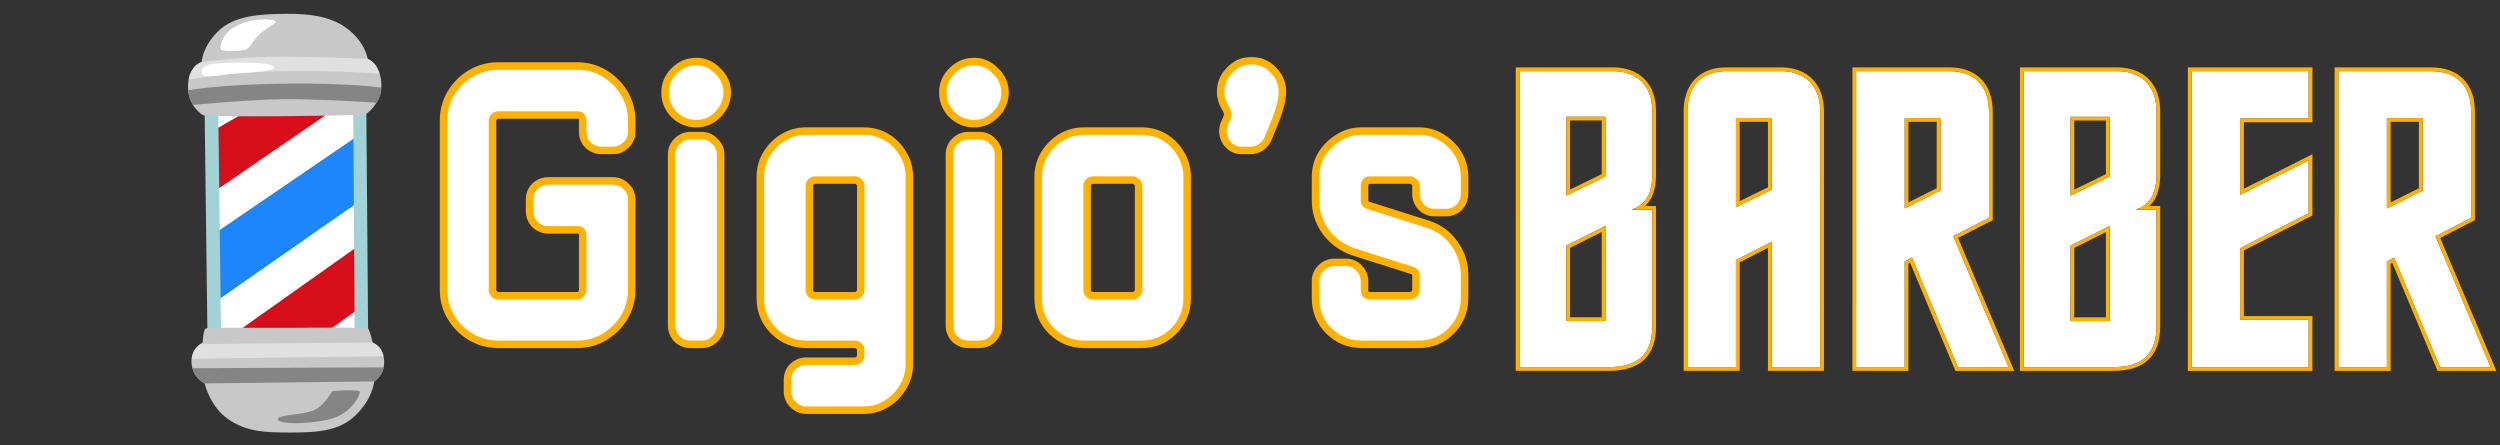 <svg width="668" height="119" viewBox="0 0 668 119" fill="none" xmlns="http://www.w3.org/2000/svg">
<rect x="0" y="0" width="668" height="119" fill="#333333" stroke="none"/>
<path d="M428.977 47.147L428.978 31.194L418.515 31.193L418.514 52.274L428.977 47.147ZM441.487 56.036L441.485 87.144C441.485 94.55 437.731 98.082 429.884 98.082L406 98.081L406.005 19L430.913 19.002C437.509 19.002 441.489 22.877 441.489 29.827L441.488 46.464C441.488 51.592 439.895 54.668 435.914 56.035L441.487 56.036ZM428.975 85.775L428.976 60.365L418.513 65.606L418.511 85.775L428.975 85.775Z" fill="white"/>
<path d="M486.356 98.086L473.39 98.085L473.392 64.584L463.838 69.483L463.837 98.084L450.871 98.083L450.875 29.828C450.876 22.877 454.743 19.003 461.34 19.003L475.784 19.004C482.38 19.005 486.36 22.879 486.36 29.83L486.356 98.086ZM473.393 50.682L473.394 31.539L463.841 31.538L463.839 55.353L473.393 50.682Z" fill="white"/>
<path d="M518.486 50.913L518.487 31.541L508.934 31.541L508.932 55.698L518.486 50.913ZM531.451 58.206L521.897 63.106L536.68 98.089L523.146 98.088L510.865 68.802L508.932 69.828L508.93 98.087L495.964 98.086L495.969 19.006L520.877 19.007C527.473 19.008 531.454 22.882 531.453 29.833L531.451 58.206Z" fill="white"/>
<path d="M563.701 47.155L563.702 31.203L553.239 31.202L553.238 52.282L563.701 47.155ZM576.211 56.044L576.209 87.152C576.209 94.559 572.456 98.091 564.608 98.091L540.724 98.089L540.729 19.009L565.637 19.01C572.233 19.011 576.213 22.885 576.213 29.836L576.212 46.472C576.212 51.6 574.619 54.677 570.639 56.044L576.211 56.044ZM563.699 85.784L563.701 60.373L553.237 65.614L553.236 85.783L563.699 85.784Z" fill="white"/>
<path d="M616.872 98.094L585.595 98.092L585.6 19.011L616.877 19.013L616.876 31.662L598.565 31.66L598.564 52.057L616.875 42.829L616.874 56.958L598.563 66.301L598.562 85.444L616.872 85.446L616.872 98.094Z" fill="white"/>
<path d="M647.324 50.921L647.325 31.55L637.771 31.549L637.77 55.706L647.324 50.921ZM660.289 58.215L650.735 63.114L665.518 98.097L651.984 98.096L639.703 68.811L637.769 69.836L637.767 98.095L624.802 98.094L624.807 19.014L649.714 19.015C656.311 19.016 660.291 22.89 660.291 29.841L660.289 58.215Z" fill="white"/>
<path d="M441.987 56.036L441.987 55.536L441.487 55.536L438.129 55.535C439.188 54.859 440.016 53.988 440.629 52.906C441.584 51.22 441.988 49.072 441.988 46.464L441.989 29.827C441.989 26.258 440.966 23.411 439.03 21.456C437.094 19.501 434.308 18.502 430.913 18.502L406.005 18.5L405.505 18.5L405.505 19L405.5 98.081L405.5 98.581L406 98.581L429.884 98.582C433.872 98.582 436.921 97.686 438.97 95.754C441.026 93.817 441.985 90.926 441.985 87.144L441.987 56.036ZM486.356 98.586L486.856 98.586L486.856 98.086L486.86 29.83C486.86 26.26 485.837 23.414 483.901 21.459C481.965 19.504 479.179 18.505 475.784 18.504L461.34 18.503C457.944 18.503 455.185 19.503 453.276 21.46C451.369 23.416 450.376 26.262 450.375 29.828L450.371 98.083L450.371 98.583L450.871 98.583L463.837 98.584L464.337 98.584L464.337 98.084L464.338 69.789L472.892 65.402L472.89 98.085L472.89 98.585L473.39 98.585L486.356 98.586ZM531.679 58.651L531.951 58.512L531.951 58.206L531.953 29.833C531.953 26.263 530.93 23.417 528.994 21.462C527.058 19.507 524.272 18.508 520.877 18.507L495.969 18.506L495.469 18.506L495.469 19.006L495.464 98.086L495.464 98.586L495.964 98.586L508.93 98.587L509.43 98.587L509.43 98.087L509.432 70.129L510.616 69.501L522.685 98.281L522.814 98.588L523.146 98.588L536.68 98.589L537.435 98.589L537.141 97.894L522.539 63.339L531.679 58.651ZM576.711 56.044L576.711 55.544L576.211 55.544L572.853 55.544C573.912 54.868 574.74 53.996 575.353 52.915C576.308 51.229 576.712 49.081 576.712 46.472L576.713 29.836C576.713 26.266 575.69 23.419 573.754 21.465C571.818 19.51 569.032 18.51 565.637 18.51L540.729 18.509L540.229 18.509L540.229 19.009L540.224 98.089L540.224 98.589L540.724 98.589L564.608 98.591C568.596 98.591 571.645 97.695 573.694 95.763C575.75 93.826 576.709 90.934 576.709 87.152L576.711 56.044ZM616.872 98.594L617.372 98.594L617.372 98.094L617.372 85.446L617.372 84.946L616.872 84.946L599.062 84.945L599.063 66.607L617.101 57.404L617.374 57.265L617.374 56.958L617.375 42.829L617.375 42.017L616.65 42.382L599.064 51.245L599.065 32.161L616.876 32.162L617.376 32.162L617.376 31.662L617.377 19.013L617.377 18.513L616.877 18.513L585.6 18.511L585.1 18.511L585.1 19.011L585.095 98.092L585.095 98.592L585.595 98.592L616.872 98.594ZM660.517 58.66L660.789 58.52L660.789 58.215L660.791 29.841C660.791 26.271 659.767 23.425 657.832 21.47C655.895 19.515 653.11 18.516 649.714 18.515L624.807 18.514L624.307 18.514L624.307 19.014L624.302 98.094L624.302 98.594L624.802 98.594L637.767 98.595L638.267 98.595L638.267 98.095L638.269 70.137L639.453 69.509L651.523 98.29L651.651 98.596L651.984 98.596L665.518 98.597L666.272 98.597L665.979 97.902L651.376 63.347L660.517 58.66ZM419.015 31.693L428.478 31.694L428.477 46.835L419.014 51.472L419.015 31.693ZM419.013 65.915L428.476 61.175L428.475 85.275L419.011 85.275L419.013 65.915ZM464.341 32.038L472.894 32.039L472.893 50.37L464.339 54.552L464.341 32.038ZM509.434 32.041L517.987 32.041L517.986 50.604L509.432 54.888L509.434 32.041ZM553.739 31.702L563.202 31.703L563.201 46.844L553.738 51.481L553.739 31.702ZM553.737 65.923L563.2 61.183L563.199 85.284L553.736 85.283L553.737 65.923ZM638.271 32.049L646.825 32.05L646.824 50.612L638.27 54.897L638.271 32.049Z" stroke="#FFB100"/>
<mask id="path-3-outside-1_133_5" maskUnits="userSpaceOnUse" x="117" y="15" width="276" height="96" fill="black">
<rect fill="white" x="117" y="15" width="276" height="96"/>
<path d="M168.78 77.48C168.78 80.12 168.12 82.54 166.8 84.74C165.48 86.94 163.72 88.7 161.52 90.02C159.32 91.34 156.9 92 154.26 92H133.14C130.5 92 128.043 91.34 125.77 90.02C123.57 88.7 121.81 86.94 120.49 84.74C119.17 82.54 118.51 80.12 118.51 77.48V32.27C118.51 29.557 119.17 27.1 120.49 24.9C121.81 22.7 123.57 20.94 125.77 19.62C128.043 18.3 130.5 17.64 133.14 17.64H154.26C156.9 17.64 159.32 18.3 161.52 19.62C163.72 20.94 165.48 22.7 166.8 24.9C168.12 27.1 168.78 29.557 168.78 32.27V35.24C168.78 36.633 168.267 37.807 167.24 38.76C166.287 39.713 165.113 40.19 163.72 40.19H160.75C159.357 40.19 158.147 39.713 157.12 38.76C156.167 37.807 155.69 36.633 155.69 35.24V32.27C155.69 31.243 155.213 30.73 154.26 30.73H133.14C132.773 30.73 132.407 30.877 132.04 31.17C131.747 31.463 131.6 31.83 131.6 32.27V77.48C131.6 77.847 131.747 78.213 132.04 78.58C132.407 78.873 132.773 79.02 133.14 79.02H154.26C154.627 79.02 154.957 78.873 155.25 78.58C155.543 78.213 155.69 77.847 155.69 77.48V62.74C155.69 61.86 155.25 61.42 154.37 61.42H146.56C145.167 61.42 143.957 60.943 142.93 59.99C141.977 58.963 141.5 57.753 141.5 56.36V53.28C141.5 51.887 141.977 50.713 142.93 49.76C143.957 48.807 145.167 48.33 146.56 48.33H163.72C165.113 48.33 166.287 48.807 167.24 49.76C168.267 50.713 168.78 51.887 168.78 53.28V77.48ZM194.307 24.68C194.307 26.953 193.464 28.933 191.777 30.62C190.164 32.233 188.257 33.04 186.057 33.04C183.784 33.04 181.804 32.233 180.117 30.62C178.504 28.933 177.697 26.953 177.697 24.68C177.697 22.48 178.504 20.573 180.117 18.96C181.804 17.273 183.784 16.43 186.057 16.43C188.257 16.43 190.164 17.273 191.777 18.96C193.464 20.573 194.307 22.48 194.307 24.68ZM192.547 86.94C192.547 88.333 192.034 89.543 191.007 90.57C190.054 91.523 188.88 92 187.487 92H184.517C183.124 92 181.914 91.523 180.887 90.57C179.934 89.543 179.457 88.333 179.457 86.94V41.29C179.457 39.897 179.934 38.723 180.887 37.77C181.914 36.743 183.124 36.23 184.517 36.23H187.487C188.88 36.23 190.054 36.743 191.007 37.77C192.034 38.723 192.547 39.897 192.547 41.29V86.94ZM242.976 97.28C242.976 99.48 242.426 101.497 241.326 103.33C240.226 105.237 238.759 106.74 236.926 107.84C235.093 109.013 233.039 109.6 230.766 109.6H215.476C214.083 109.6 212.873 109.087 211.846 108.06C210.893 107.107 210.416 105.933 210.416 104.54V101.46C210.416 100.067 210.893 98.893 211.846 97.94C212.873 96.987 214.083 96.51 215.476 96.51H228.456C228.823 96.51 229.153 96.363 229.446 96.07C229.813 95.777 229.996 95.447 229.996 95.08V93.43C229.996 93.063 229.813 92.733 229.446 92.44C229.153 92.147 228.823 92 228.456 92H215.476C212.103 92 209.206 90.827 206.786 88.48C204.366 86.06 203.156 83.127 203.156 79.68V47.34C203.156 45.067 203.706 43.013 204.806 41.18C205.979 39.273 207.483 37.77 209.316 36.67C211.149 35.57 213.203 35.02 215.476 35.02H230.766C233.039 35.02 235.093 35.57 236.926 36.67C238.759 37.77 240.226 39.273 241.326 41.18C242.426 43.013 242.976 45.067 242.976 47.34V97.28ZM229.996 77.59V49.65C229.996 49.21 229.813 48.843 229.446 48.55C229.153 48.257 228.823 48.11 228.456 48.11H217.786C217.419 48.11 217.053 48.257 216.686 48.55C216.393 48.843 216.246 49.21 216.246 49.65V77.59C216.246 77.957 216.393 78.287 216.686 78.58C217.053 78.873 217.419 79.02 217.786 79.02H228.456C228.823 79.02 229.153 78.873 229.446 78.58C229.813 78.287 229.996 77.957 229.996 77.59ZM268.535 24.68C268.535 26.953 267.692 28.933 266.005 30.62C264.392 32.233 262.485 33.04 260.285 33.04C258.012 33.04 256.032 32.233 254.345 30.62C252.732 28.933 251.925 26.953 251.925 24.68C251.925 22.48 252.732 20.573 254.345 18.96C256.032 17.273 258.012 16.43 260.285 16.43C262.485 16.43 264.392 17.273 266.005 18.96C267.692 20.573 268.535 22.48 268.535 24.68ZM266.775 86.94C266.775 88.333 266.262 89.543 265.235 90.57C264.282 91.523 263.109 92 261.715 92H258.745C257.352 92 256.142 91.523 255.115 90.57C254.162 89.543 253.685 88.333 253.685 86.94V41.29C253.685 39.897 254.162 38.723 255.115 37.77C256.142 36.743 257.352 36.23 258.745 36.23H261.715C263.109 36.23 264.282 36.743 265.235 37.77C266.262 38.723 266.775 39.897 266.775 41.29V86.94ZM317.204 79.68C317.204 83.127 315.994 86.06 313.574 88.48C311.228 90.827 308.368 92 304.994 92H289.704C286.331 92 283.434 90.827 281.014 88.48C278.594 86.06 277.384 83.127 277.384 79.68V47.34C277.384 45.067 277.934 43.013 279.034 41.18C280.208 39.273 281.711 37.77 283.544 36.67C285.378 35.57 287.431 35.02 289.704 35.02H304.994C307.268 35.02 309.321 35.57 311.154 36.67C312.988 37.77 314.454 39.273 315.554 41.18C316.654 43.013 317.204 45.067 317.204 47.34V79.68ZM304.224 77.59V49.65C304.224 49.21 304.041 48.843 303.674 48.55C303.381 48.257 303.051 48.11 302.684 48.11H292.014C291.648 48.11 291.281 48.257 290.914 48.55C290.621 48.843 290.474 49.21 290.474 49.65V77.59C290.474 77.957 290.621 78.287 290.914 78.58C291.281 78.873 291.648 79.02 292.014 79.02H302.684C303.051 79.02 303.381 78.873 303.674 78.58C304.041 78.287 304.224 77.957 304.224 77.59ZM342.654 24.57C342.654 25.963 342.361 27.54 341.774 29.3C341.261 30.987 340.674 32.6 340.014 34.14C339.427 35.607 338.987 36.67 338.694 37.33C338.254 38.137 337.631 38.833 336.824 39.42C336.017 39.933 335.137 40.19 334.184 40.19H331.764C330.004 40.19 328.611 39.42 327.584 37.88C326.631 36.34 326.484 34.727 327.144 33.04C327.291 32.747 327.401 32.49 327.474 32.27C327.621 32.05 327.731 31.793 327.804 31.5C328.171 30.84 328.097 30.033 327.584 29.08C326.631 27.613 326.154 26.11 326.154 24.57C326.154 22.297 326.961 20.353 328.574 18.74C330.187 17.053 332.131 16.21 334.404 16.21C336.677 16.21 338.621 17.053 340.234 18.74C341.847 20.353 342.654 22.297 342.654 24.57ZM391.325 79.68C391.325 83.127 390.115 86.06 387.695 88.48C385.349 90.827 382.489 92 379.115 92H363.825C360.452 92 357.555 90.827 355.135 88.48C352.715 86.06 351.505 83.127 351.505 79.68V75.17C351.505 73.777 351.982 72.603 352.935 71.65C353.962 70.623 355.172 70.11 356.565 70.11H359.645C361.039 70.11 362.212 70.623 363.165 71.65C364.119 72.603 364.595 73.777 364.595 75.17V77.59C364.595 78.543 365.109 79.02 366.135 79.02H376.805C377.172 79.02 377.502 78.873 377.795 78.58C378.162 78.287 378.345 77.957 378.345 77.59V73.52C378.345 72.933 378.052 72.53 377.465 72.31L361.515 67.25C358.582 66.223 356.162 64.463 354.255 61.97C352.422 59.477 351.505 56.653 351.505 53.5V47.34C351.505 45.067 352.055 43.013 353.155 41.18C354.329 39.347 355.832 37.88 357.665 36.78C359.499 35.607 361.552 35.02 363.825 35.02H379.115C381.389 35.02 383.442 35.607 385.275 36.78C387.109 37.88 388.575 39.347 389.675 41.18C390.775 43.013 391.325 45.067 391.325 47.34V51.74C391.325 53.133 390.849 54.343 389.895 55.37C388.942 56.323 387.769 56.8 386.375 56.8H383.295C381.902 56.8 380.729 56.323 379.775 55.37C378.822 54.343 378.345 53.133 378.345 51.74V49.65C378.345 49.21 378.162 48.843 377.795 48.55C377.502 48.257 377.172 48.11 376.805 48.11H366.135C365.109 48.11 364.595 48.623 364.595 49.65V53.5C364.595 54.233 364.889 54.673 365.475 54.82L381.425 59.88C384.432 60.833 386.815 62.557 388.575 65.05C390.409 67.543 391.325 70.367 391.325 73.52V79.68Z"/>
</mask>
<path d="M168.78 77.48C168.78 80.12 168.12 82.54 166.8 84.74C165.48 86.94 163.72 88.7 161.52 90.02C159.32 91.34 156.9 92 154.26 92H133.14C130.5 92 128.043 91.34 125.77 90.02C123.57 88.7 121.81 86.94 120.49 84.74C119.17 82.54 118.51 80.12 118.51 77.48V32.27C118.51 29.557 119.17 27.1 120.49 24.9C121.81 22.7 123.57 20.94 125.77 19.62C128.043 18.3 130.5 17.64 133.14 17.64H154.26C156.9 17.64 159.32 18.3 161.52 19.62C163.72 20.94 165.48 22.7 166.8 24.9C168.12 27.1 168.78 29.557 168.78 32.27V35.24C168.78 36.633 168.267 37.807 167.24 38.76C166.287 39.713 165.113 40.19 163.72 40.19H160.75C159.357 40.19 158.147 39.713 157.12 38.76C156.167 37.807 155.69 36.633 155.69 35.24V32.27C155.69 31.243 155.213 30.73 154.26 30.73H133.14C132.773 30.73 132.407 30.877 132.04 31.17C131.747 31.463 131.6 31.83 131.6 32.27V77.48C131.6 77.847 131.747 78.213 132.04 78.58C132.407 78.873 132.773 79.02 133.14 79.02H154.26C154.627 79.02 154.957 78.873 155.25 78.58C155.543 78.213 155.69 77.847 155.69 77.48V62.74C155.69 61.86 155.25 61.42 154.37 61.42H146.56C145.167 61.42 143.957 60.943 142.93 59.99C141.977 58.963 141.5 57.753 141.5 56.36V53.28C141.5 51.887 141.977 50.713 142.93 49.76C143.957 48.807 145.167 48.33 146.56 48.33H163.72C165.113 48.33 166.287 48.807 167.24 49.76C168.267 50.713 168.78 51.887 168.78 53.28V77.48ZM194.307 24.68C194.307 26.953 193.464 28.933 191.777 30.62C190.164 32.233 188.257 33.04 186.057 33.04C183.784 33.04 181.804 32.233 180.117 30.62C178.504 28.933 177.697 26.953 177.697 24.68C177.697 22.48 178.504 20.573 180.117 18.96C181.804 17.273 183.784 16.43 186.057 16.43C188.257 16.43 190.164 17.273 191.777 18.96C193.464 20.573 194.307 22.48 194.307 24.68ZM192.547 86.94C192.547 88.333 192.034 89.543 191.007 90.57C190.054 91.523 188.88 92 187.487 92H184.517C183.124 92 181.914 91.523 180.887 90.57C179.934 89.543 179.457 88.333 179.457 86.94V41.29C179.457 39.897 179.934 38.723 180.887 37.77C181.914 36.743 183.124 36.23 184.517 36.23H187.487C188.88 36.23 190.054 36.743 191.007 37.77C192.034 38.723 192.547 39.897 192.547 41.29V86.94ZM242.976 97.28C242.976 99.48 242.426 101.497 241.326 103.33C240.226 105.237 238.759 106.74 236.926 107.84C235.093 109.013 233.039 109.6 230.766 109.6H215.476C214.083 109.6 212.873 109.087 211.846 108.06C210.893 107.107 210.416 105.933 210.416 104.54V101.46C210.416 100.067 210.893 98.893 211.846 97.94C212.873 96.987 214.083 96.51 215.476 96.51H228.456C228.823 96.51 229.153 96.363 229.446 96.07C229.813 95.777 229.996 95.447 229.996 95.08V93.43C229.996 93.063 229.813 92.733 229.446 92.44C229.153 92.147 228.823 92 228.456 92H215.476C212.103 92 209.206 90.827 206.786 88.48C204.366 86.06 203.156 83.127 203.156 79.68V47.34C203.156 45.067 203.706 43.013 204.806 41.18C205.979 39.273 207.483 37.77 209.316 36.67C211.149 35.57 213.203 35.02 215.476 35.02H230.766C233.039 35.02 235.093 35.57 236.926 36.67C238.759 37.77 240.226 39.273 241.326 41.18C242.426 43.013 242.976 45.067 242.976 47.34V97.28ZM229.996 77.59V49.65C229.996 49.21 229.813 48.843 229.446 48.55C229.153 48.257 228.823 48.11 228.456 48.11H217.786C217.419 48.11 217.053 48.257 216.686 48.55C216.393 48.843 216.246 49.21 216.246 49.65V77.59C216.246 77.957 216.393 78.287 216.686 78.58C217.053 78.873 217.419 79.02 217.786 79.02H228.456C228.823 79.02 229.153 78.873 229.446 78.58C229.813 78.287 229.996 77.957 229.996 77.59ZM268.535 24.68C268.535 26.953 267.692 28.933 266.005 30.62C264.392 32.233 262.485 33.04 260.285 33.04C258.012 33.04 256.032 32.233 254.345 30.62C252.732 28.933 251.925 26.953 251.925 24.68C251.925 22.48 252.732 20.573 254.345 18.96C256.032 17.273 258.012 16.43 260.285 16.43C262.485 16.43 264.392 17.273 266.005 18.96C267.692 20.573 268.535 22.48 268.535 24.68ZM266.775 86.94C266.775 88.333 266.262 89.543 265.235 90.57C264.282 91.523 263.109 92 261.715 92H258.745C257.352 92 256.142 91.523 255.115 90.57C254.162 89.543 253.685 88.333 253.685 86.94V41.29C253.685 39.897 254.162 38.723 255.115 37.77C256.142 36.743 257.352 36.23 258.745 36.23H261.715C263.109 36.23 264.282 36.743 265.235 37.77C266.262 38.723 266.775 39.897 266.775 41.29V86.94ZM317.204 79.68C317.204 83.127 315.994 86.06 313.574 88.48C311.228 90.827 308.368 92 304.994 92H289.704C286.331 92 283.434 90.827 281.014 88.48C278.594 86.06 277.384 83.127 277.384 79.68V47.34C277.384 45.067 277.934 43.013 279.034 41.18C280.208 39.273 281.711 37.77 283.544 36.67C285.378 35.57 287.431 35.02 289.704 35.02H304.994C307.268 35.02 309.321 35.57 311.154 36.67C312.988 37.77 314.454 39.273 315.554 41.18C316.654 43.013 317.204 45.067 317.204 47.34V79.68ZM304.224 77.59V49.65C304.224 49.21 304.041 48.843 303.674 48.55C303.381 48.257 303.051 48.11 302.684 48.11H292.014C291.648 48.11 291.281 48.257 290.914 48.55C290.621 48.843 290.474 49.21 290.474 49.65V77.59C290.474 77.957 290.621 78.287 290.914 78.58C291.281 78.873 291.648 79.02 292.014 79.02H302.684C303.051 79.02 303.381 78.873 303.674 78.58C304.041 78.287 304.224 77.957 304.224 77.59ZM342.654 24.57C342.654 25.963 342.361 27.54 341.774 29.3C341.261 30.987 340.674 32.6 340.014 34.14C339.427 35.607 338.987 36.67 338.694 37.33C338.254 38.137 337.631 38.833 336.824 39.42C336.017 39.933 335.137 40.19 334.184 40.19H331.764C330.004 40.19 328.611 39.42 327.584 37.88C326.631 36.34 326.484 34.727 327.144 33.04C327.291 32.747 327.401 32.49 327.474 32.27C327.621 32.05 327.731 31.793 327.804 31.5C328.171 30.84 328.097 30.033 327.584 29.08C326.631 27.613 326.154 26.11 326.154 24.57C326.154 22.297 326.961 20.353 328.574 18.74C330.187 17.053 332.131 16.21 334.404 16.21C336.677 16.21 338.621 17.053 340.234 18.74C341.847 20.353 342.654 22.297 342.654 24.57ZM391.325 79.68C391.325 83.127 390.115 86.06 387.695 88.48C385.349 90.827 382.489 92 379.115 92H363.825C360.452 92 357.555 90.827 355.135 88.48C352.715 86.06 351.505 83.127 351.505 79.68V75.17C351.505 73.777 351.982 72.603 352.935 71.65C353.962 70.623 355.172 70.11 356.565 70.11H359.645C361.039 70.11 362.212 70.623 363.165 71.65C364.119 72.603 364.595 73.777 364.595 75.17V77.59C364.595 78.543 365.109 79.02 366.135 79.02H376.805C377.172 79.02 377.502 78.873 377.795 78.58C378.162 78.287 378.345 77.957 378.345 77.59V73.52C378.345 72.933 378.052 72.53 377.465 72.31L361.515 67.25C358.582 66.223 356.162 64.463 354.255 61.97C352.422 59.477 351.505 56.653 351.505 53.5V47.34C351.505 45.067 352.055 43.013 353.155 41.18C354.329 39.347 355.832 37.88 357.665 36.78C359.499 35.607 361.552 35.02 363.825 35.02H379.115C381.389 35.02 383.442 35.607 385.275 36.78C387.109 37.88 388.575 39.347 389.675 41.18C390.775 43.013 391.325 45.067 391.325 47.34V51.74C391.325 53.133 390.849 54.343 389.895 55.37C388.942 56.323 387.769 56.8 386.375 56.8H383.295C381.902 56.8 380.729 56.323 379.775 55.37C378.822 54.343 378.345 53.133 378.345 51.74V49.65C378.345 49.21 378.162 48.843 377.795 48.55C377.502 48.257 377.172 48.11 376.805 48.11H366.135C365.109 48.11 364.595 48.623 364.595 49.65V53.5C364.595 54.233 364.889 54.673 365.475 54.82L381.425 59.88C384.432 60.833 386.815 62.557 388.575 65.05C390.409 67.543 391.325 70.367 391.325 73.52V79.68Z" fill="white"/>
<path d="M166.8 84.74L167.657 85.254L167.657 85.254L166.8 84.74ZM125.77 90.02L125.256 90.877L125.262 90.881L125.268 90.885L125.77 90.02ZM120.49 84.74L119.633 85.254L119.633 85.254L120.49 84.74ZM120.49 24.9L121.347 25.415L121.347 25.415L120.49 24.9ZM125.77 19.62L125.268 18.755L125.262 18.759L125.256 18.762L125.77 19.62ZM166.8 24.9L165.943 25.415L165.943 25.415L166.8 24.9ZM167.24 38.76L166.56 38.027L166.546 38.04L166.533 38.053L167.24 38.76ZM157.12 38.76L156.413 39.467L156.426 39.48L156.44 39.493L157.12 38.76ZM132.04 31.17L131.415 30.389L131.372 30.424L131.333 30.463L132.04 31.17ZM132.04 78.58L131.259 79.205L131.329 79.291L131.415 79.361L132.04 78.58ZM155.25 78.58L155.957 79.287L155.996 79.248L156.031 79.205L155.25 78.58ZM142.93 59.99L142.197 60.67L142.222 60.698L142.25 60.723L142.93 59.99ZM142.93 49.76L142.25 49.027L142.236 49.04L142.223 49.053L142.93 49.76ZM167.24 49.76L166.533 50.467L166.546 50.48L166.56 50.493L167.24 49.76ZM167.78 77.48C167.78 79.944 167.166 82.186 165.943 84.225L167.657 85.254C169.074 82.894 169.78 80.296 169.78 77.48H167.78ZM165.943 84.225C164.707 86.285 163.065 87.927 161.006 89.162L162.034 90.877C164.375 89.473 166.253 87.595 167.657 85.254L165.943 84.225ZM161.006 89.162C158.966 90.386 156.724 91 154.26 91V93C157.076 93 159.674 92.293 162.034 90.877L161.006 89.162ZM154.26 91H133.14V93H154.26V91ZM133.14 91C130.676 91 128.392 90.386 126.272 89.155L125.268 90.885C127.694 92.294 130.324 93 133.14 93V91ZM126.284 89.162C124.225 87.927 122.583 86.285 121.347 84.225L119.633 85.254C121.037 87.595 122.915 89.473 125.256 90.877L126.284 89.162ZM121.347 84.225C120.124 82.186 119.51 79.944 119.51 77.48H117.51C117.51 80.296 118.216 82.894 119.633 85.254L121.347 84.225ZM119.51 77.48V32.27H117.51V77.48H119.51ZM119.51 32.27C119.51 29.727 120.126 27.45 121.347 25.415L119.633 24.386C118.214 26.75 117.51 29.386 117.51 32.27H119.51ZM121.347 25.415C122.583 23.355 124.225 21.713 126.284 20.477L125.256 18.762C122.915 20.167 121.037 22.045 119.633 24.386L121.347 25.415ZM126.272 20.485C128.392 19.254 130.676 18.64 133.14 18.64V16.64C130.324 16.64 127.694 17.346 125.268 18.755L126.272 20.485ZM133.14 18.64H154.26V16.64H133.14V18.64ZM154.26 18.64C156.724 18.64 158.966 19.253 161.006 20.477L162.034 18.762C159.674 17.346 157.076 16.64 154.26 16.64V18.64ZM161.006 20.477C163.065 21.713 164.707 23.355 165.943 25.415L167.657 24.386C166.253 22.045 164.375 20.167 162.034 18.762L161.006 20.477ZM165.943 25.415C167.164 27.45 167.78 29.727 167.78 32.27H169.78C169.78 29.386 169.076 26.75 167.657 24.386L165.943 25.415ZM167.78 32.27V35.24H169.78V32.27H167.78ZM167.78 35.24C167.78 36.353 167.384 37.262 166.56 38.027L167.92 39.493C169.15 38.351 169.78 36.913 169.78 35.24H167.78ZM166.533 38.053C165.774 38.812 164.858 39.19 163.72 39.19V41.19C165.369 41.19 166.799 40.615 167.947 39.467L166.533 38.053ZM163.72 39.19H160.75V41.19H163.72V39.19ZM160.75 39.19C159.611 39.19 158.643 38.81 157.8 38.027L156.44 39.493C157.65 40.617 159.103 41.19 160.75 41.19V39.19ZM157.827 38.053C157.068 37.294 156.69 36.378 156.69 35.24H154.69C154.69 36.889 155.265 38.319 156.413 39.467L157.827 38.053ZM156.69 35.24V32.27H154.69V35.24H156.69ZM156.69 32.27C156.69 31.62 156.541 30.947 156.065 30.434C155.577 29.909 154.911 29.73 154.26 29.73V31.73C154.411 31.73 154.501 31.751 154.548 31.767C154.589 31.782 154.598 31.794 154.6 31.795C154.601 31.797 154.69 31.893 154.69 32.27H156.69ZM154.26 29.73H133.14V31.73H154.26V29.73ZM133.14 29.73C132.489 29.73 131.909 29.994 131.415 30.389L132.665 31.951C132.905 31.759 133.058 31.73 133.14 31.73V29.73ZM131.333 30.463C130.84 30.956 130.6 31.583 130.6 32.27H132.6C132.6 32.077 132.654 31.971 132.747 31.877L131.333 30.463ZM130.6 32.27V77.48H132.6V32.27H130.6ZM130.6 77.48C130.6 78.131 130.864 78.711 131.259 79.205L132.821 77.955C132.629 77.715 132.6 77.562 132.6 77.48H130.6ZM131.415 79.361C131.909 79.756 132.489 80.02 133.14 80.02V78.02C133.058 78.02 132.905 77.991 132.665 77.799L131.415 79.361ZM133.14 80.02H154.26V78.02H133.14V80.02ZM154.26 80.02C154.928 80.02 155.503 79.741 155.957 79.287L154.543 77.873C154.41 78.005 154.326 78.02 154.26 78.02V80.02ZM156.031 79.205C156.426 78.711 156.69 78.131 156.69 77.48H154.69C154.69 77.562 154.661 77.715 154.469 77.955L156.031 79.205ZM156.69 77.48V62.74H154.69V77.48H156.69ZM156.69 62.74C156.69 62.146 156.541 61.517 156.067 61.043C155.593 60.569 154.964 60.42 154.37 60.42V62.42C154.656 62.42 154.687 62.491 154.653 62.457C154.619 62.423 154.69 62.454 154.69 62.74H156.69ZM154.37 60.42H146.56V62.42H154.37V60.42ZM146.56 60.42C145.421 60.42 144.453 60.04 143.61 59.257L142.25 60.723C143.46 61.847 144.913 62.42 146.56 62.42V60.42ZM143.663 59.309C142.88 58.467 142.5 57.499 142.5 56.36H140.5C140.5 58.007 141.073 59.46 142.197 60.67L143.663 59.309ZM142.5 56.36V53.28H140.5V56.36H142.5ZM142.5 53.28C142.5 52.142 142.878 51.226 143.637 50.467L142.223 49.053C141.075 50.201 140.5 51.631 140.5 53.28H142.5ZM143.61 50.493C144.453 49.71 145.421 49.33 146.56 49.33V47.33C144.913 47.33 143.46 47.903 142.25 49.027L143.61 50.493ZM146.56 49.33H163.72V47.33H146.56V49.33ZM163.72 49.33C164.858 49.33 165.774 49.708 166.533 50.467L167.947 49.053C166.799 47.905 165.369 47.33 163.72 47.33V49.33ZM166.56 50.493C167.384 51.258 167.78 52.166 167.78 53.28H169.78C169.78 51.607 169.15 50.169 167.92 49.027L166.56 50.493ZM167.78 53.28V77.48H169.78V53.28H167.78ZM191.777 30.62L191.07 29.913L191.07 29.913L191.777 30.62ZM180.117 30.62L179.394 31.311L179.41 31.327L179.426 31.343L180.117 30.62ZM180.117 18.96L179.41 18.253L179.41 18.253L180.117 18.96ZM191.777 18.96L191.054 19.651L191.07 19.667L191.086 19.683L191.777 18.96ZM191.007 90.57L191.714 91.277L191.714 91.277L191.007 90.57ZM180.887 90.57L180.154 91.251L180.179 91.278L180.206 91.303L180.887 90.57ZM180.887 37.77L180.18 37.063L180.18 37.063L180.887 37.77ZM191.007 37.77L190.274 38.45L190.299 38.478L190.326 38.503L191.007 37.77ZM193.307 24.68C193.307 26.674 192.579 28.404 191.07 29.913L192.484 31.327C194.348 29.463 195.307 27.233 195.307 24.68H193.307ZM191.07 29.913C189.636 31.346 187.981 32.04 186.057 32.04V34.04C188.533 34.04 190.691 33.12 192.484 31.327L191.07 29.913ZM186.057 32.04C184.049 32.04 182.314 31.338 180.808 29.897L179.426 31.343C181.293 33.129 183.518 34.04 186.057 34.04V32.04ZM180.84 29.929C179.399 28.423 178.697 26.688 178.697 24.68H176.697C176.697 27.218 177.608 29.444 179.394 31.311L180.84 29.929ZM178.697 24.68C178.697 22.756 179.39 21.101 180.824 19.667L179.41 18.253C177.617 20.046 176.697 22.204 176.697 24.68H178.697ZM180.824 19.667C182.333 18.158 184.063 17.43 186.057 17.43V15.43C183.504 15.43 181.274 16.389 179.41 18.253L180.824 19.667ZM186.057 17.43C187.966 17.43 189.617 18.148 191.054 19.651L192.5 18.269C190.71 16.398 188.548 15.43 186.057 15.43V17.43ZM191.086 19.683C192.589 21.12 193.307 22.771 193.307 24.68H195.307C195.307 22.189 194.339 20.026 192.468 18.237L191.086 19.683ZM191.547 86.94C191.547 88.056 191.148 89.015 190.3 89.863L191.714 91.277C192.919 90.072 193.547 88.611 193.547 86.94H191.547ZM190.3 89.863C189.541 90.622 188.625 91 187.487 91V93C189.136 93 190.566 92.425 191.714 91.277L190.3 89.863ZM187.487 91H184.517V93H187.487V91ZM184.517 91C183.378 91 182.41 90.62 181.567 89.837L180.206 91.303C181.417 92.427 182.87 93 184.517 93V91ZM181.62 89.889C180.837 89.047 180.457 88.079 180.457 86.94H178.457C178.457 88.587 179.03 90.04 180.154 91.251L181.62 89.889ZM180.457 86.94V41.29H178.457V86.94H180.457ZM180.457 41.29C180.457 40.152 180.835 39.236 181.594 38.477L180.18 37.063C179.032 38.211 178.457 39.641 178.457 41.29H180.457ZM181.594 38.477C182.442 37.629 183.401 37.23 184.517 37.23V35.23C182.846 35.23 181.385 35.858 180.18 37.063L181.594 38.477ZM184.517 37.23H187.487V35.23H184.517V37.23ZM187.487 37.23C188.6 37.23 189.509 37.626 190.274 38.45L191.74 37.09C190.598 35.86 189.16 35.23 187.487 35.23V37.23ZM190.326 38.503C191.151 39.268 191.547 40.176 191.547 41.29H193.547C193.547 39.617 192.916 38.179 191.687 37.037L190.326 38.503ZM191.547 41.29V86.94H193.547V41.29H191.547ZM241.326 103.33L240.468 102.816L240.464 102.823L240.46 102.83L241.326 103.33ZM236.926 107.84L236.411 106.983L236.399 106.99L236.387 106.998L236.926 107.84ZM211.846 108.06L211.139 108.767L211.139 108.767L211.846 108.06ZM211.846 97.94L211.165 97.207L211.152 97.22L211.139 97.233L211.846 97.94ZM229.446 96.07L228.821 95.289L228.778 95.324L228.739 95.363L229.446 96.07ZM229.446 92.44L228.739 93.147L228.778 93.186L228.821 93.221L229.446 92.44ZM206.786 88.48L206.079 89.187L206.084 89.192L206.09 89.198L206.786 88.48ZM204.806 41.18L203.954 40.656L203.948 40.666L204.806 41.18ZM209.316 36.67L208.801 35.812L208.801 35.812L209.316 36.67ZM236.926 36.67L236.411 37.528L236.411 37.528L236.926 36.67ZM241.326 41.18L240.46 41.68L240.464 41.687L240.468 41.694L241.326 41.18ZM229.446 48.55L228.739 49.257L228.778 49.296L228.821 49.331L229.446 48.55ZM216.686 48.55L216.061 47.769L216.018 47.804L215.979 47.843L216.686 48.55ZM216.686 78.58L215.979 79.287L216.018 79.326L216.061 79.361L216.686 78.58ZM229.446 78.58L228.821 77.799L228.778 77.834L228.739 77.873L229.446 78.58ZM241.976 97.28C241.976 99.304 241.472 101.142 240.468 102.816L242.183 103.844C243.379 101.851 243.976 99.656 243.976 97.28H241.976ZM240.46 102.83C239.442 104.594 238.095 105.973 236.411 106.983L237.44 108.697C239.424 107.507 241.01 105.879 242.192 103.83L240.46 102.83ZM236.387 106.998C234.722 108.063 232.857 108.6 230.766 108.6V110.6C233.221 110.6 235.463 109.963 237.465 108.682L236.387 106.998ZM230.766 108.6H215.476V110.6H230.766V108.6ZM215.476 108.6C214.36 108.6 213.401 108.201 212.553 107.353L211.139 108.767C212.344 109.973 213.805 110.6 215.476 110.6V108.6ZM212.553 107.353C211.794 106.594 211.416 105.678 211.416 104.54H209.416C209.416 106.189 209.991 107.619 211.139 108.767L212.553 107.353ZM211.416 104.54V101.46H209.416V104.54H211.416ZM211.416 101.46C211.416 100.322 211.794 99.406 212.553 98.647L211.139 97.233C209.991 98.381 209.416 99.811 209.416 101.46H211.416ZM212.526 98.673C213.369 97.89 214.336 97.51 215.476 97.51V95.51C213.829 95.51 212.376 96.083 211.165 97.207L212.526 98.673ZM215.476 97.51H228.456V95.51H215.476V97.51ZM228.456 97.51C229.123 97.51 229.699 97.231 230.153 96.777L228.739 95.363C228.606 95.496 228.522 95.51 228.456 95.51V97.51ZM230.071 96.851C230.602 96.426 230.996 95.832 230.996 95.08H228.996C228.996 95.088 228.996 95.096 228.984 95.117C228.969 95.144 228.927 95.205 228.821 95.289L230.071 96.851ZM230.996 95.08V93.43H228.996V95.08H230.996ZM230.996 93.43C230.996 92.678 230.602 92.084 230.071 91.659L228.821 93.221C228.927 93.305 228.969 93.366 228.984 93.393C228.996 93.414 228.996 93.422 228.996 93.43H230.996ZM230.153 91.733C229.699 91.279 229.123 91 228.456 91V93C228.522 93 228.606 93.014 228.739 93.147L230.153 91.733ZM228.456 91H215.476V93H228.456V91ZM215.476 91C212.362 91 209.715 89.928 207.482 87.762L206.09 89.198C208.696 91.726 211.843 93 215.476 93V91ZM207.493 87.773C205.262 85.542 204.156 82.864 204.156 79.68H202.156C202.156 83.39 203.47 86.578 206.079 89.187L207.493 87.773ZM204.156 79.68V47.34H202.156V79.68H204.156ZM204.156 47.34C204.156 45.236 204.663 43.362 205.663 41.694L203.948 40.666C202.749 42.664 202.156 44.897 202.156 47.34H204.156ZM205.658 41.704C206.751 39.927 208.141 38.541 209.83 37.528L208.801 35.812C206.824 36.999 205.207 38.619 203.954 40.656L205.658 41.704ZM209.83 37.528C211.498 36.527 213.372 36.02 215.476 36.02V34.02C213.033 34.02 210.8 34.613 208.801 35.812L209.83 37.528ZM215.476 36.02H230.766V34.02H215.476V36.02ZM230.766 36.02C232.87 36.02 234.743 36.527 236.411 37.528L237.44 35.812C235.442 34.613 233.209 34.02 230.766 34.02V36.02ZM236.411 37.528C238.095 38.537 239.442 39.916 240.46 41.68L242.192 40.68C241.01 38.631 239.424 37.003 237.44 35.812L236.411 37.528ZM240.468 41.694C241.469 43.362 241.976 45.236 241.976 47.34H243.976C243.976 44.897 243.383 42.664 242.183 40.666L240.468 41.694ZM241.976 47.34V97.28H243.976V47.34H241.976ZM230.996 77.59V49.65H228.996V77.59H230.996ZM230.996 49.65C230.996 48.883 230.656 48.238 230.071 47.769L228.821 49.331C228.969 49.449 228.996 49.536 228.996 49.65H230.996ZM230.153 47.843C229.699 47.389 229.123 47.11 228.456 47.11V49.11C228.522 49.11 228.606 49.124 228.739 49.257L230.153 47.843ZM228.456 47.11H217.786V49.11H228.456V47.11ZM217.786 47.11C217.135 47.11 216.555 47.374 216.061 47.769L217.311 49.331C217.55 49.139 217.703 49.11 217.786 49.11V47.11ZM215.979 47.843C215.486 48.336 215.246 48.963 215.246 49.65H217.246C217.246 49.457 217.299 49.351 217.393 49.257L215.979 47.843ZM215.246 49.65V77.59H217.246V49.65H215.246ZM215.246 77.59C215.246 78.258 215.525 78.833 215.979 79.287L217.393 77.873C217.26 77.74 217.246 77.656 217.246 77.59H215.246ZM216.061 79.361C216.555 79.756 217.135 80.02 217.786 80.02V78.02C217.703 78.02 217.55 77.991 217.311 77.799L216.061 79.361ZM217.786 80.02H228.456V78.02H217.786V80.02ZM228.456 80.02C229.123 80.02 229.699 79.741 230.153 79.287L228.739 77.873C228.606 78.005 228.522 78.02 228.456 78.02V80.02ZM230.071 79.361C230.602 78.936 230.996 78.342 230.996 77.59H228.996C228.996 77.598 228.996 77.606 228.984 77.627C228.969 77.654 228.927 77.715 228.821 77.799L230.071 79.361ZM266.005 30.62L265.298 29.913L265.298 29.913L266.005 30.62ZM254.345 30.62L253.623 31.311L253.638 31.327L253.654 31.343L254.345 30.62ZM254.345 18.96L253.638 18.253L253.638 18.253L254.345 18.96ZM266.005 18.96L265.283 19.651L265.298 19.667L265.314 19.683L266.005 18.96ZM265.235 90.57L265.942 91.277L265.942 91.277L265.235 90.57ZM255.115 90.57L254.383 91.251L254.408 91.278L254.435 91.303L255.115 90.57ZM255.115 37.77L254.408 37.063L254.408 37.063L255.115 37.77ZM265.235 37.77L264.503 38.45L264.528 38.478L264.555 38.503L265.235 37.77ZM267.535 24.68C267.535 26.674 266.808 28.404 265.298 29.913L266.712 31.327C268.576 29.463 269.535 27.233 269.535 24.68H267.535ZM265.298 29.913C263.865 31.346 262.209 32.04 260.285 32.04V34.04C262.761 34.04 264.919 33.12 266.712 31.327L265.298 29.913ZM260.285 32.04C258.277 32.04 256.543 31.338 255.037 29.897L253.654 31.343C255.521 33.129 257.747 34.04 260.285 34.04V32.04ZM255.068 29.929C253.627 28.423 252.925 26.688 252.925 24.68H250.925C250.925 27.218 251.837 29.444 253.623 31.311L255.068 29.929ZM252.925 24.68C252.925 22.756 253.619 21.101 255.052 19.667L253.638 18.253C251.845 20.046 250.925 22.204 250.925 24.68H252.925ZM255.052 19.667C256.562 18.158 258.291 17.43 260.285 17.43V15.43C257.733 15.43 255.502 16.389 253.638 18.253L255.052 19.667ZM260.285 17.43C262.194 17.43 263.845 18.148 265.283 19.651L266.728 18.269C264.939 16.398 262.776 15.43 260.285 15.43V17.43ZM265.314 19.683C266.817 21.12 267.535 22.771 267.535 24.68H269.535C269.535 22.189 268.567 20.026 266.697 18.237L265.314 19.683ZM265.775 86.94C265.775 88.056 265.376 89.015 264.528 89.863L265.942 91.277C267.148 90.072 267.775 88.611 267.775 86.94H265.775ZM264.528 89.863C263.769 90.622 262.853 91 261.715 91V93C263.364 93 264.795 92.425 265.942 91.277L264.528 89.863ZM261.715 91H258.745V93H261.715V91ZM258.745 91C257.606 91 256.639 90.62 255.796 89.837L254.435 91.303C255.645 92.427 257.098 93 258.745 93V91ZM255.848 89.889C255.066 89.047 254.685 88.079 254.685 86.94H252.685C252.685 88.587 253.259 90.04 254.383 91.251L255.848 89.889ZM254.685 86.94V41.29H252.685V86.94H254.685ZM254.685 41.29C254.685 40.152 255.064 39.236 255.822 38.477L254.408 37.063C253.261 38.211 252.685 39.641 252.685 41.29H254.685ZM255.822 38.477C256.67 37.629 257.629 37.23 258.745 37.23V35.23C257.075 35.23 255.614 35.858 254.408 37.063L255.822 38.477ZM258.745 37.23H261.715V35.23H258.745V37.23ZM261.715 37.23C262.829 37.23 263.737 37.626 264.503 38.45L265.968 37.09C264.827 35.86 263.389 35.23 261.715 35.23V37.23ZM264.555 38.503C265.379 39.268 265.775 40.176 265.775 41.29H267.775C267.775 39.617 267.145 38.179 265.916 37.037L264.555 38.503ZM265.775 41.29V86.94H267.775V41.29H265.775ZM313.574 88.48L314.281 89.187L314.281 89.187L313.574 88.48ZM281.014 88.48L280.307 89.187L280.313 89.192L280.318 89.198L281.014 88.48ZM279.034 41.18L278.183 40.656L278.177 40.666L279.034 41.18ZM283.544 36.67L283.03 35.812L283.03 35.812L283.544 36.67ZM311.154 36.67L310.64 37.528L310.64 37.528L311.154 36.67ZM315.554 41.18L314.688 41.68L314.692 41.687L314.697 41.694L315.554 41.18ZM303.674 48.55L302.967 49.257L303.006 49.296L303.05 49.331L303.674 48.55ZM290.914 48.55L290.29 47.769L290.246 47.804L290.207 47.843L290.914 48.55ZM290.914 78.58L290.207 79.287L290.246 79.326L290.29 79.361L290.914 78.58ZM303.674 78.58L303.05 77.799L303.006 77.834L302.967 77.873L303.674 78.58ZM316.204 79.68C316.204 82.864 315.098 85.542 312.867 87.773L314.281 89.187C316.891 86.578 318.204 83.39 318.204 79.68H316.204ZM312.867 87.773C310.712 89.929 308.107 91 304.994 91V93C308.628 93 311.744 91.725 314.281 89.187L312.867 87.773ZM304.994 91H289.704V93H304.994V91ZM289.704 91C286.591 91 283.944 89.928 281.711 87.762L280.318 89.198C282.925 91.726 286.071 93 289.704 93V91ZM281.721 87.773C279.491 85.542 278.384 82.864 278.384 79.68H276.384C276.384 83.39 277.698 86.578 280.307 89.187L281.721 87.773ZM278.384 79.68V47.34H276.384V79.68H278.384ZM278.384 47.34C278.384 45.236 278.891 43.362 279.892 41.694L278.177 40.666C276.978 42.664 276.384 44.897 276.384 47.34H278.384ZM279.886 41.704C280.979 39.927 282.37 38.541 284.059 37.528L283.03 35.812C281.053 36.999 279.436 38.619 278.183 40.656L279.886 41.704ZM284.059 37.528C285.727 36.527 287.6 36.02 289.704 36.02V34.02C287.262 34.02 285.029 34.613 283.03 35.812L284.059 37.528ZM289.704 36.02H304.994V34.02H289.704V36.02ZM304.994 36.02C307.098 36.02 308.972 36.527 310.64 37.528L311.669 35.812C309.67 34.613 307.437 34.02 304.994 34.02V36.02ZM310.64 37.528C312.323 38.537 313.67 39.916 314.688 41.68L316.421 40.68C315.238 38.631 313.652 37.003 311.669 35.812L310.64 37.528ZM314.697 41.694C315.698 43.362 316.204 45.236 316.204 47.34H318.204C318.204 44.897 317.611 42.664 316.412 40.666L314.697 41.694ZM316.204 47.34V79.68H318.204V47.34H316.204ZM305.224 77.59V49.65H303.224V77.59H305.224ZM305.224 49.65C305.224 48.883 304.885 48.238 304.299 47.769L303.05 49.331C303.197 49.449 303.224 49.536 303.224 49.65H305.224ZM304.381 47.843C303.927 47.389 303.352 47.11 302.684 47.11V49.11C302.75 49.11 302.835 49.124 302.967 49.257L304.381 47.843ZM302.684 47.11H292.014V49.11H302.684V47.11ZM292.014 47.11C291.363 47.11 290.783 47.374 290.29 47.769L291.539 49.331C291.779 49.139 291.932 49.11 292.014 49.11V47.11ZM290.207 47.843C289.714 48.336 289.474 48.963 289.474 49.65H291.474C291.474 49.457 291.528 49.351 291.621 49.257L290.207 47.843ZM289.474 49.65V77.59H291.474V49.65H289.474ZM289.474 77.59C289.474 78.258 289.753 78.833 290.207 79.287L291.621 77.873C291.489 77.74 291.474 77.656 291.474 77.59H289.474ZM290.29 79.361C290.783 79.756 291.363 80.02 292.014 80.02V78.02C291.932 78.02 291.779 77.991 291.539 77.799L290.29 79.361ZM292.014 80.02H302.684V78.02H292.014V80.02ZM302.684 80.02C303.352 80.02 303.927 79.741 304.381 79.287L302.967 77.873C302.835 78.005 302.75 78.02 302.684 78.02V80.02ZM304.299 79.361C304.831 78.936 305.224 78.342 305.224 77.59H303.224C303.224 77.598 303.224 77.606 303.213 77.627C303.198 77.654 303.155 77.715 303.05 77.799L304.299 79.361ZM341.774 29.3L340.825 28.984L340.821 28.996L340.817 29.009L341.774 29.3ZM340.014 34.14L339.095 33.746L339.09 33.757L339.085 33.769L340.014 34.14ZM338.694 37.33L339.572 37.809L339.591 37.773L339.608 37.736L338.694 37.33ZM336.824 39.42L337.361 40.264L337.387 40.247L337.412 40.229L336.824 39.42ZM327.584 37.88L326.734 38.406L326.743 38.421L326.752 38.435L327.584 37.88ZM327.144 33.04L326.249 32.593L326.229 32.633L326.213 32.676L327.144 33.04ZM327.474 32.27L326.642 31.715L326.568 31.827L326.525 31.954L327.474 32.27ZM327.804 31.5L326.93 31.014L326.866 31.13L326.834 31.258L327.804 31.5ZM327.584 29.08L328.464 28.606L328.445 28.57L328.422 28.535L327.584 29.08ZM328.574 18.74L329.281 19.447L329.289 19.439L329.297 19.431L328.574 18.74ZM340.234 18.74L339.511 19.431L339.519 19.439L339.527 19.447L340.234 18.74ZM341.654 24.57C341.654 25.827 341.388 27.294 340.825 28.984L342.723 29.616C343.333 27.786 343.654 26.1 343.654 24.57H341.654ZM340.817 29.009C340.314 30.662 339.74 32.241 339.095 33.746L340.933 34.534C341.608 32.959 342.207 31.311 342.731 29.591L340.817 29.009ZM339.085 33.769C338.499 35.234 338.065 36.282 337.78 36.924L339.608 37.736C339.909 37.058 340.355 35.979 340.942 34.511L339.085 33.769ZM337.816 36.851C337.453 37.517 336.933 38.104 336.236 38.611L337.412 40.229C338.328 39.562 339.055 38.756 339.572 37.809L337.816 36.851ZM336.287 38.576C335.64 38.988 334.946 39.19 334.184 39.19V41.19C335.328 41.19 336.394 40.879 337.361 40.264L336.287 38.576ZM334.184 39.19H331.764V41.19H334.184V39.19ZM331.764 39.19C330.358 39.19 329.269 38.604 328.416 37.325L326.752 38.435C327.953 40.236 329.649 41.19 331.764 41.19V39.19ZM328.434 37.354C327.647 36.081 327.53 34.798 328.075 33.404L326.213 32.676C325.438 34.655 325.615 36.599 326.734 38.406L328.434 37.354ZM328.038 33.487C328.198 33.167 328.33 32.865 328.423 32.586L326.525 31.954C326.472 32.115 326.383 32.326 326.249 32.593L328.038 33.487ZM328.306 32.825C328.525 32.497 328.677 32.131 328.774 31.742L326.834 31.258C326.784 31.455 326.717 31.603 326.642 31.715L328.306 32.825ZM328.678 31.986C329.276 30.91 329.063 29.718 328.464 28.606L326.703 29.554C327.131 30.349 327.066 30.77 326.93 31.014L328.678 31.986ZM328.422 28.535C327.56 27.208 327.154 25.891 327.154 24.57H325.154C325.154 26.329 325.701 28.019 326.745 29.625L328.422 28.535ZM327.154 24.57C327.154 22.563 327.854 20.874 329.281 19.447L327.867 18.033C326.067 19.833 325.154 22.03 325.154 24.57H327.154ZM329.297 19.431C330.727 17.936 332.412 17.21 334.404 17.21V15.21C331.85 15.21 329.648 16.171 327.851 18.049L329.297 19.431ZM334.404 17.21C336.396 17.21 338.081 17.936 339.511 19.431L340.957 18.049C339.16 16.171 336.958 15.21 334.404 15.21V17.21ZM339.527 19.447C340.953 20.874 341.654 22.563 341.654 24.57H343.654C343.654 22.03 342.741 19.833 340.941 18.033L339.527 19.447ZM387.695 88.48L388.403 89.187L388.403 89.187L387.695 88.48ZM355.135 88.48L354.428 89.187L354.434 89.192L354.439 89.198L355.135 88.48ZM352.935 71.65L353.643 72.357L353.643 72.357L352.935 71.65ZM363.165 71.65L362.433 72.331L362.445 72.344L362.458 72.357L363.165 71.65ZM377.795 78.58L377.171 77.799L377.128 77.834L377.088 77.873L377.795 78.58ZM377.465 72.31L377.817 71.374L377.792 71.365L377.768 71.357L377.465 72.31ZM361.515 67.25L361.185 68.194L361.199 68.199L361.213 68.203L361.515 67.25ZM354.255 61.97L353.45 62.562L353.455 62.57L353.461 62.577L354.255 61.97ZM353.155 41.18L352.313 40.641L352.305 40.653L352.298 40.666L353.155 41.18ZM357.665 36.78L358.18 37.638L358.192 37.63L358.205 37.622L357.665 36.78ZM385.275 36.78L384.736 37.622L384.749 37.63L384.761 37.638L385.275 36.78ZM389.675 41.18L390.533 40.666L390.533 40.666L389.675 41.18ZM389.895 55.37L390.603 56.077L390.616 56.064L390.628 56.05L389.895 55.37ZM379.775 55.37L379.043 56.05L379.055 56.064L379.068 56.077L379.775 55.37ZM377.795 48.55L377.088 49.257L377.128 49.296L377.171 49.331L377.795 48.55ZM365.475 54.82L365.778 53.867L365.748 53.857L365.718 53.85L365.475 54.82ZM381.425 59.88L381.123 60.833L381.123 60.833L381.425 59.88ZM388.575 65.05L387.759 65.627L387.764 65.635L387.77 65.642L388.575 65.05ZM390.325 79.68C390.325 82.864 389.219 85.542 386.988 87.773L388.403 89.187C391.012 86.578 392.325 83.39 392.325 79.68H390.325ZM386.988 87.773C384.833 89.929 382.228 91 379.115 91V93C382.749 93 385.865 91.725 388.403 89.187L386.988 87.773ZM379.115 91H363.825V93H379.115V91ZM363.825 91C360.712 91 358.065 89.928 355.832 87.762L354.439 89.198C357.046 91.726 360.192 93 363.825 93V91ZM355.843 87.773C353.612 85.542 352.505 82.864 352.505 79.68H350.505C350.505 83.39 351.819 86.578 354.428 89.187L355.843 87.773ZM352.505 79.68V75.17H350.505V79.68H352.505ZM352.505 75.17C352.505 74.032 352.884 73.116 353.643 72.357L352.228 70.943C351.081 72.091 350.505 73.521 350.505 75.17H352.505ZM353.643 72.357C354.491 71.509 355.45 71.11 356.565 71.11V69.11C354.895 69.11 353.434 69.737 352.228 70.943L353.643 72.357ZM356.565 71.11H359.645V69.11H356.565V71.11ZM359.645 71.11C360.759 71.11 361.667 71.506 362.433 72.331L363.898 70.969C362.757 69.74 361.319 69.11 359.645 69.11V71.11ZM362.458 72.357C363.217 73.116 363.595 74.032 363.595 75.17H365.595C365.595 73.521 365.02 72.091 363.873 70.943L362.458 72.357ZM363.595 75.17V77.59H365.595V75.17H363.595ZM363.595 77.59C363.595 78.241 363.774 78.907 364.3 79.395C364.812 79.871 365.486 80.02 366.135 80.02V78.02C365.759 78.02 365.662 77.931 365.661 77.93C365.66 77.928 365.648 77.919 365.633 77.878C365.616 77.831 365.595 77.741 365.595 77.59H363.595ZM366.135 80.02H376.805V78.02H366.135V80.02ZM376.805 80.02C377.473 80.02 378.049 79.741 378.503 79.287L377.088 77.873C376.956 78.005 376.871 78.02 376.805 78.02V80.02ZM378.42 79.361C378.952 78.936 379.345 78.342 379.345 77.59H377.345C377.345 77.598 377.345 77.606 377.334 77.627C377.319 77.654 377.276 77.715 377.171 77.799L378.42 79.361ZM379.345 77.59V73.52H377.345V77.59H379.345ZM379.345 73.52C379.345 73.054 379.226 72.591 378.934 72.189C378.646 71.793 378.246 71.535 377.817 71.374L377.114 73.246C377.271 73.305 377.312 73.359 377.317 73.366C377.318 73.368 377.345 73.4 377.345 73.52H379.345ZM377.768 71.357L361.818 66.297L361.213 68.203L377.163 73.263L377.768 71.357ZM361.846 66.306C359.099 65.345 356.839 63.703 355.05 61.362L353.461 62.577C355.485 65.224 358.066 67.102 361.185 68.194L361.846 66.306ZM355.061 61.378C353.357 59.059 352.505 56.444 352.505 53.5H350.505C350.505 56.862 351.488 59.894 353.45 62.562L355.061 61.378ZM352.505 53.5V47.34H350.505V53.5H352.505ZM352.505 47.34C352.505 45.236 353.012 43.362 354.013 41.694L352.298 40.666C351.099 42.664 350.505 44.897 350.505 47.34H352.505ZM353.998 41.719C355.089 40.013 356.481 38.657 358.18 37.638L357.151 35.922C355.183 37.103 353.568 38.68 352.313 40.641L353.998 41.719ZM358.205 37.622C359.87 36.557 361.734 36.02 363.825 36.02V34.02C361.37 34.02 359.128 34.657 357.126 35.938L358.205 37.622ZM363.825 36.02H379.115V34.02H363.825V36.02ZM379.115 36.02C381.207 36.02 383.071 36.557 384.736 37.622L385.815 35.938C383.813 34.657 381.571 34.02 379.115 34.02V36.02ZM384.761 37.638C386.454 38.653 387.802 40.002 388.818 41.694L390.533 40.666C389.349 38.691 387.764 37.107 385.79 35.922L384.761 37.638ZM388.818 41.694C389.819 43.362 390.325 45.236 390.325 47.34H392.325C392.325 44.897 391.732 42.664 390.533 40.666L388.818 41.694ZM390.325 47.34V51.74H392.325V47.34H390.325ZM390.325 51.74C390.325 52.879 389.945 53.847 389.163 54.69L390.628 56.05C391.752 54.84 392.325 53.387 392.325 51.74H390.325ZM389.188 54.663C388.429 55.422 387.514 55.8 386.375 55.8V57.8C388.024 57.8 389.455 57.225 390.603 56.077L389.188 54.663ZM386.375 55.8H383.295V57.8H386.375V55.8ZM383.295 55.8C382.157 55.8 381.241 55.422 380.483 54.663L379.068 56.077C380.216 57.225 381.647 57.8 383.295 57.8V55.8ZM380.508 54.69C379.726 53.847 379.345 52.879 379.345 51.74H377.345C377.345 53.387 377.919 54.84 379.043 56.05L380.508 54.69ZM379.345 51.74V49.65H377.345V51.74H379.345ZM379.345 49.65C379.345 48.883 379.006 48.238 378.42 47.769L377.171 49.331C377.319 49.449 377.345 49.536 377.345 49.65H379.345ZM378.503 47.843C378.049 47.389 377.473 47.11 376.805 47.11V49.11C376.871 49.11 376.956 49.124 377.088 49.257L378.503 47.843ZM376.805 47.11H366.135V49.11H376.805V47.11ZM366.135 47.11C365.468 47.11 364.784 47.278 364.273 47.788C363.763 48.298 363.595 48.983 363.595 49.65H365.595C365.595 49.291 365.685 49.205 365.688 49.202C365.691 49.199 365.776 49.11 366.135 49.11V47.11ZM363.595 49.65V53.5H365.595V49.65H363.595ZM363.595 53.5C363.595 53.99 363.692 54.498 363.983 54.935C364.288 55.391 364.735 55.666 365.233 55.79L365.718 53.85C365.667 53.837 365.647 53.824 365.645 53.823C365.645 53.823 365.648 53.825 365.648 53.825C365.645 53.822 365.595 53.743 365.595 53.5H363.595ZM365.173 55.773L381.123 60.833L381.728 58.927L365.778 53.867L365.173 55.773ZM381.123 60.833C383.929 61.723 386.129 63.318 387.759 65.627L389.392 64.473C387.502 61.795 384.935 59.944 381.728 58.927L381.123 60.833ZM387.77 65.642C389.474 67.961 390.325 70.576 390.325 73.52H392.325C392.325 70.158 391.343 67.126 389.381 64.458L387.77 65.642ZM390.325 73.52V79.68H392.325V73.52H390.325Z" fill="#FFB100" mask="url(#path-3-outside-1_133_5)"/>
<path d="M57.181 30.419L57.925 88.85L96.758 88.599L96.014 28.29L57.181 30.419Z" fill="white"/>
<path d="M56.679 35.086L66.106 29.638L87.898 30.168L56.558 51.644L56.679 35.086Z" fill="#D80D1A"/>
<path d="M57.181 62.503L96.507 35.663L96.256 53.643L57.051 80.985L57.181 62.503Z" fill="#1D86FA"/>
<path d="M63.419 88.599L96.386 65.255L95.884 82.482L83.519 91.351L63.419 88.599Z" fill="#D80D1A"/>
<path d="M54.68 30.168L55.433 89.724L59.05 88.348L58.306 28.792L54.68 30.168Z" fill="#A1D2D6"/>
<path d="M94.387 29.164L94.759 88.599L98.357 88.19L97.883 29.044L94.387 29.164Z" fill="#A1D2D6"/>
<path d="M54.234 30.763C54.829 31.423 96.972 30.912 97.706 30.54C98.441 30.168 102.178 27.073 101.89 22.127C101.602 17.246 98.227 15.702 98.227 15.702C98.227 15.702 97.576 10.812 91.951 7.066C87.963 4.407 82.794 3.635 76.305 3.691C69.146 3.756 62.425 4.193 58.148 8.469C54.039 12.579 53.871 16.586 53.871 16.586C53.871 16.586 50.236 17.701 50.236 23.168C50.227 28.56 54.234 30.763 54.234 30.763Z" fill="#C8C8C8"/>
<path d="M54.894 87.818C54.281 88.33 54.16 91.509 54.16 91.509C54.16 91.509 50.711 93.368 51.203 97.413C51.65 101.029 54.671 102.433 54.671 102.433C54.671 102.433 56.084 108.55 60.798 111.879C65.818 115.421 70.764 115.569 77.848 115.569C85.527 115.569 90.761 114.974 94.898 111.07C99.64 106.579 99.993 101.922 99.993 101.922C99.993 101.922 102.726 100.295 102.652 96.604C102.578 92.913 99.556 91.509 99.556 91.509C99.556 91.509 98.924 88.562 98.376 87.818C98.097 87.437 87.071 87.539 76.23 87.595C65.771 87.642 55.368 87.418 54.894 87.818Z" fill="#C8C8C8"/>
<path d="M74.241 111.953C74.166 113.431 81.985 113.394 87.749 112.102C94.322 110.623 96.46 105.017 96.088 104.571C95.716 104.125 89.079 104.274 88.707 104.646C88.335 105.017 86.643 108.485 83.761 109.666C80.879 110.847 74.296 110.828 74.241 111.953Z" fill="#858585"/>
<path d="M51.435 98.389L102.522 98.156C102.522 98.156 102.355 99.235 101.657 100.285C100.979 101.299 100.002 101.912 100.002 101.912L54.708 102.442C54.708 102.442 53.351 101.708 52.765 100.983C51.473 99.384 51.435 98.389 51.435 98.389Z" fill="#858585"/>
<path d="M51.212 95.851L102.475 95.191C102.475 95.191 102.308 93.843 101.397 92.829C100.635 91.974 99.556 91.5 99.556 91.5L53.499 91.946C53.499 91.946 52.57 92.634 52.021 93.424C51.361 94.382 51.212 95.851 51.212 95.851Z" fill="#E1E0E0"/>
<path d="M50.413 21.253C50.413 21.253 60.658 19.244 75.645 19.021C90.631 18.798 101.425 19.681 101.425 19.681C101.425 19.681 100.895 17.915 100.077 17.032C99.259 16.149 98.236 15.702 98.236 15.702C98.236 15.702 84.189 15.191 75.691 15.117C65.427 15.033 53.871 16.586 53.871 16.586C53.871 16.586 52.635 16.939 51.798 18.027C50.608 19.561 50.413 21.253 50.413 21.253Z" fill="#E1E0E0"/>
<path d="M50.246 24.135C50.246 24.135 58.222 22.573 76.007 22.35C93.792 22.127 101.88 23.419 101.88 23.419C101.88 23.419 101.955 24.497 101.602 25.529C101.211 26.682 100.597 27.444 100.597 27.444C100.597 27.444 85.304 26.422 76.007 26.496C66.71 26.57 51.538 28.039 51.538 28.039C51.538 28.039 50.896 26.933 50.673 26.273C50.459 25.585 50.246 24.135 50.246 24.135Z" fill="#858585"/>
<path d="M73.302 18.082C73.302 18.873 68.068 19.337 62.508 19.672C59.394 19.858 53.899 21.392 53.899 19.337C53.899 17.283 55.889 16.892 62.639 16.753C69.388 16.613 73.302 17.023 73.302 18.082Z" fill="white"/>
<path d="M73.702 5.838C73.878 6.34 71.052 7.298 68.867 9.613C67.324 11.249 66.813 12.793 65.753 13.192C64.693 13.592 59.003 14.122 58.929 12.932C58.836 11.277 60.026 8.655 62.834 7.103C67.278 4.639 73.367 4.909 73.702 5.838Z" fill="white"/>
</svg>
